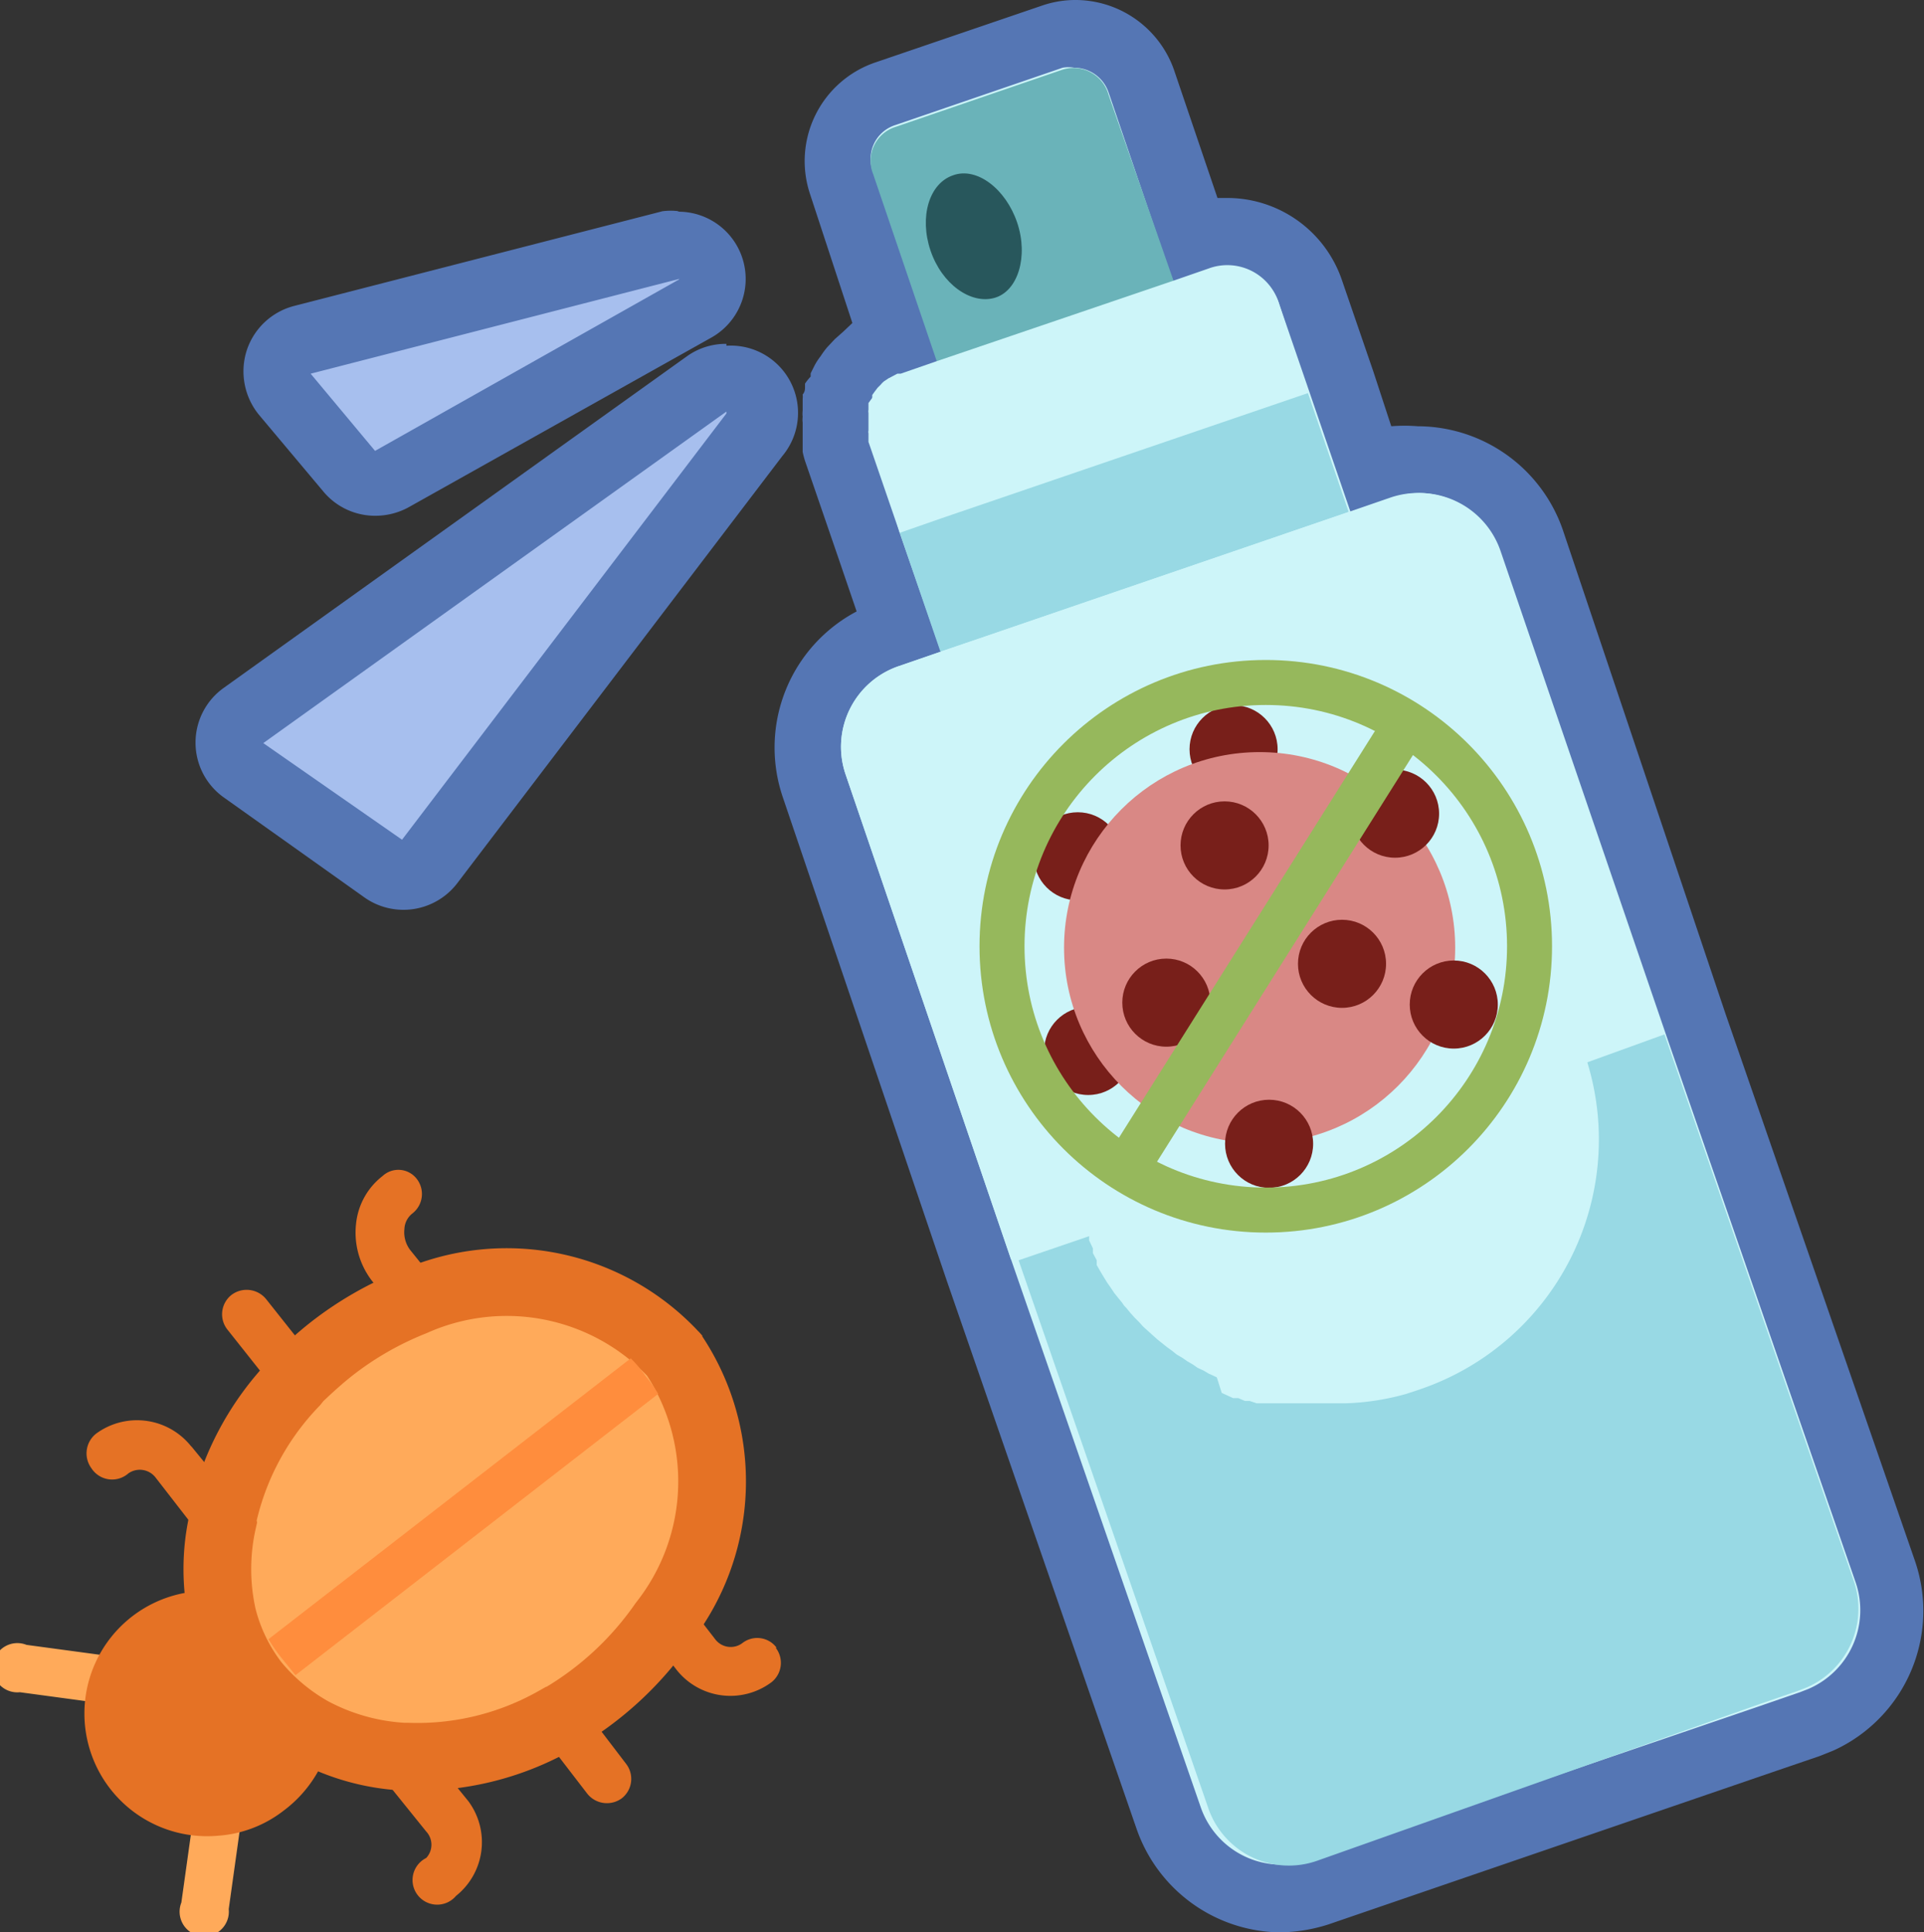 <svg xmlns="http://www.w3.org/2000/svg" width="40.63" height="40.8" viewBox="0 0 40.63 40.8">
  <rect x="0" y="0" width="40.63" height="40.8" fill="#333333" stroke="none"/>
  <g id="Layer_2" data-name="Layer 2">
    <g id="Layer_3" data-name="Layer 3">
      <g id="dog_clean_2" data-name="dog_clean 2">
        <g>
          <g>
            <path d="M27,40.09a2.53,2.53,0,0,1-2.39-1.71L17.18,16.6a2.54,2.54,0,0,1,1.57-3.22l.2-.07L17.67,9.56a.7.7,0,0,1-.05-.18s0-.14,0-.18,0-.19,0-.2l.71-.11-.71,0s0-.11,0-.13a1.22,1.22,0,0,0,0-.17s0-.13,0-.14l.06-.17.09-.19.09-.14.1-.14.13-.14.16-.14.11-.08a2,2,0,0,1,.32-.17l.18-.06L17.76,3.88A1.49,1.49,0,0,1,18.68,2L22.2.79a1.61,1.61,0,0,1,.48-.08,1.49,1.49,0,0,1,1.4,1L25.21,5l.08,0a1.72,1.72,0,0,1,.6-.1,1.85,1.85,0,0,1,1.75,1.25L28.92,9.9l.2-.06a2.51,2.51,0,0,1,3.21,1.57l7.45,21.78a2.52,2.52,0,0,1-1.33,3.12l-.25.1L27.84,40a2.51,2.51,0,0,1-.81.14Z" fill="#cdf5f9"/>
            <path d="M22.68,1.43a.77.77,0,0,1,.73.52l1.36,4,.75-.26a1.15,1.15,0,0,1,.37-.06A1.14,1.14,0,0,1,27,6.38l.66,1.92.86,2.51.87-.3a2,2,0,0,1,.59-.1,1.81,1.81,0,0,1,1.71,1.23l3.5,10.23,4,11.55a1.81,1.81,0,0,1-1,2.24l-.18.07-.87.3-9.49,3.24a1.7,1.7,0,0,1-.59.1,1.8,1.8,0,0,1-1.71-1.23l-4-11.55L17.86,16.36A1.8,1.8,0,0,1,19,14.06l.87-.3L19,11.25l-.66-1.92,0-.11s0,0,0,0,0,0,0-.07v0a.13.13,0,0,1,0-.06V8.89s0,0,0-.06V8.78s0,0,0-.06v0a.19.19,0,0,1,0-.07v0l0-.07v0l0-.07v0l.05-.07h0l.06-.08h0l.07-.07h0a.46.46,0,0,1,.07-.07h0L18.79,8h0l.19-.1.07,0,.75-.26-1.36-4a.75.75,0,0,1,.47-1l3.53-1.21a.67.67,0,0,1,.24,0m5.72,28.2a5.32,5.32,0,0,0,1.3-.2,5.32,5.32,0,0,1-1.3.2M22.68,0h0A2.16,2.16,0,0,0,22,.12l-3.52,1.2a2.2,2.2,0,0,0-1.37,2.79L18,6.82h0L17.81,7l-.18.16-.16.17a1.82,1.82,0,0,0-.14.19,1.32,1.32,0,0,0-.13.2l0,0-.08.16a.49.49,0,0,0,0,.07A1.16,1.16,0,0,0,17,8.1l0,.07c0,.05,0,.1-.05.16a.37.37,0,0,1,0,.09l0,.14s0,.08,0,.11a.57.57,0,0,0,0,.13.49.49,0,0,0,0,.12v.13s0,.1,0,.13,0,.07,0,.12l0,.16,0,.08a1.82,1.82,0,0,0,.07.25l.66,1.92.41,1.2a3.25,3.25,0,0,0-1.56,3.92L20,27.06,24,38.61A3.25,3.25,0,0,0,27,40.8a3.46,3.46,0,0,0,1.06-.17l9.48-3.25.88-.3.3-.12a3.24,3.24,0,0,0,1.72-4l-4-11.55L33,11.18A3.25,3.25,0,0,0,29.94,9a3.43,3.43,0,0,0-.56,0L29,7.84l-.66-1.92a2.56,2.56,0,0,0-2.42-1.74h-.21l-.92-2.71A2.21,2.21,0,0,0,22.68,0Z" fill="#5576b4"/>
          </g>
          <path d="M22.44,1.47,18.91,2.68a.75.75,0,0,0-.47,1l1.36,4,5-1.7L23.41,2A.77.77,0,0,0,22.44,1.47Z" fill="#6ab3b9"/>
          <path d="M20.13,3.7c-.51.17-.72.88-.48,1.59s.85,1.14,1.35,1,.72-.88.48-1.59S20.63,3.52,20.13,3.7Z" fill="#28575c"/>
          <path d="M25.52,5.67l-.75.26-5,1.7-.75.26-.07,0h0l-.19.1h0l-.09.06h0a.46.46,0,0,0-.07.07h0l-.07.07h0l-.06.08h0l-.05.07v0l0,.07v0l0,.07v0a.19.19,0,0,0,0,.07v0s0,0,0,.06v.05s0,0,0,.06V9a.13.13,0,0,0,0,.06v0s0,0,0,.07,0,0,0,0l0,.11L19,11.25l.89-.31L27.62,8.3,27,6.38A1.14,1.14,0,0,0,25.52,5.67Z" fill="#cdf5f9"/>
          <path d="M27.62,8.3l-7.73,2.64-.89.31.86,2.51.94-.32.06.14-.06-.14,7.68-2.63Z" fill="#98d9e4"/>
          <path d="M33.52,22.43A5.57,5.57,0,0,1,30,29.33l-.3.1a5.32,5.32,0,0,1-1.3.2h-.83l-.17,0-.09,0-.16,0h-.1l-.16,0-.1,0-.15,0-.1,0-.15-.05-.1,0-.14-.06-.11,0-.13-.06-.11-.05L25.67,29l-.1-.06-.13-.06-.1-.07-.12-.07-.1-.07L25,28.63l-.1-.08-.11-.08-.1-.08-.1-.08-.1-.09-.1-.09-.1-.09-.09-.1-.09-.09-.09-.1-.09-.11a.39.39,0,0,1-.08-.1l-.09-.11-.08-.1-.08-.12-.07-.1L23.45,27l-.06-.1-.08-.14s0-.07,0-.1l-.08-.15,0-.1-.08-.17,0-.09a.3.3,0,0,1,0-.1l-1.64.56,4,11.55a1.8,1.8,0,0,0,2.3,1.13L37.1,36l.87-.3.18-.07a1.81,1.81,0,0,0,1-2.24l-4-11.55Z" fill="#98d9e4"/>
          <path d="M29.35,10.51l-.87.3L20.8,13.44l.06.14-.06-.14-.94.32-.87.3a1.8,1.8,0,0,0-1.13,2.3l3.49,10.23L23,26a.3.3,0,0,0,0,.1l0,.09.08.17,0,.1.08.15s0,.07,0,.1l.08.14.06.1.08.13.07.1.08.12.08.1.09.11a.39.39,0,0,0,.08.1l.09.11.09.1.09.09.09.1.1.09.1.09.1.09.1.08.1.08.11.08.1.08.12.07.1.07.12.07.1.07.13.06.1.06.13.06.11.05.13.06.11,0,.14.06.1,0,.15.05.1,0,.15,0,.1,0,.16,0h.1l.16,0,.09,0,.17,0h.83a5.32,5.32,0,0,0,1.3-.2l.3-.1a5.57,5.57,0,0,0,3.52-6.9l1.63-.56-3.5-10.23A1.81,1.81,0,0,0,29.35,10.51Z" fill="#cdf5f9"/>
          <g>
            <circle cx="26.05" cy="15.82" r="0.93" fill="#781f1a"/>
            <circle cx="22.98" cy="22.19" r="0.93" fill="#781f1a"/>
            <circle cx="22.76" cy="18.08" r="0.93" fill="#781f1a"/>
            <circle cx="26.6" cy="20.01" r="4.13" fill="#d98885"/>
            <circle cx="25.86" cy="17.85" r="0.93" fill="#781f1a"/>
            <circle cx="24.63" cy="21.17" r="0.93" fill="#781f1a"/>
            <circle cx="28.34" cy="20.35" r="0.93" fill="#781f1a"/>
            <circle cx="29.46" cy="17.18" r="0.93" fill="#781f1a"/>
            <circle cx="30.7" cy="21.21" r="0.93" fill="#781f1a"/>
            <circle cx="26.8" cy="24.15" r="0.93" fill="#781f1a"/>
          </g>
          <g>
            <circle cx="26.73" cy="19.98" r="5.57" fill="none" stroke="#96b85c" stroke-miterlimit="10" stroke-width="0.95"/>
            <line x1="29.7" y1="15.27" x2="23.77" y2="24.69" fill="none" stroke="#96b85c" stroke-miterlimit="10" stroke-width="0.95"/>
          </g>
        </g>
        <g>
          <path d="M7.92,10.23A.71.71,0,0,1,7.37,10L6,8.35A.72.72,0,0,1,6.38,7.2l7.78-2,.18,0a.71.71,0,0,1,.35,1.34L8.27,10.14A.73.73,0,0,1,7.92,10.23Z" fill="#a7bfee"/>
          <path d="M14.34,5.9,7.92,9.52,6.56,7.89l7.78-2m0-1.43a1.39,1.39,0,0,0-.35,0l-7.78,2a1.43,1.43,0,0,0-1,.94,1.45,1.45,0,0,0,.26,1.36l1.36,1.62a1.42,1.42,0,0,0,1.1.51,1.46,1.46,0,0,0,.7-.18L15,7.14a1.42,1.42,0,0,0-.7-2.67Zm0,2.86h0Z" fill="#5576b4"/>
        </g>
        <g>
          <path d="M8.49,18.49a.76.76,0,0,1-.41-.13L5.15,16.27a.71.71,0,0,1,0-1.16l9.77-7A.83.83,0,0,1,15.34,8a.68.68,0,0,1,.51.22.71.71,0,0,1,.06.93l-6.85,9A.7.7,0,0,1,8.49,18.49Z" fill="#a7bfee"/>
          <path d="M15.34,8.73l-6.85,9L5.56,15.69l9.78-7m0-1.43a1.41,1.41,0,0,0-.83.26l-9.78,7a1.42,1.42,0,0,0,0,2.32l2.94,2.09a1.43,1.43,0,0,0,2-.3l6.85-9A1.42,1.42,0,0,0,15.34,7.3Zm0,2.86h0Z" fill="#5576b4"/>
        </g>
        <g>
          <path id="_315703984" data-name=" 315703984" d="M16.38,34.79a.52.52,0,0,1-.09.73,1.45,1.45,0,0,1-2-.26l-.59-.76a.52.52,0,0,1,.83-.63l.58.75a.41.41,0,0,0,.57.07.51.51,0,0,1,.72.1Z" fill="#e57225" fill-rule="evenodd"/>
          <path id="_315703744" data-name=" 315703744" d="M8.8,24.89a.52.52,0,0,1-.09.73.44.44,0,0,0-.17.33.62.62,0,0,0,.12.44l.5.62a.52.52,0,0,1-.07.73.53.53,0,0,1-.73-.07l-.5-.62a1.67,1.67,0,0,1-.34-1.22,1.46,1.46,0,0,1,.56-1A.49.49,0,0,1,8.8,24.89Z" fill="#e57225" fill-rule="evenodd"/>
          <path id="_315703888" data-name=" 315703888" d="M12.22,35.93l1,1.31a.52.52,0,0,1-.09.73.53.53,0,0,1-.73-.1l-1-1.3a.53.53,0,0,1,.1-.73A.53.53,0,0,1,12.22,35.93Z" fill="#e57225" fill-rule="evenodd"/>
          <path id="_315704248" data-name=" 315704248" d="M5.62,27.43l1,1.26a.52.52,0,0,1-.09.73.51.51,0,0,1-.73-.09l-1-1.26a.52.52,0,0,1,.09-.73A.53.53,0,0,1,5.62,27.43Z" fill="#e57225" fill-rule="evenodd"/>
          <path id="_315703936" data-name=" 315703936" d="M8.89,36.8l1,1.23a1.45,1.45,0,0,1-.26,2A.52.52,0,1,1,9,39.23.41.41,0,0,0,9,38.67l-1-1.24a.52.52,0,0,1,.09-.73.53.53,0,0,1,.73.1Z" fill="#e57225" fill-rule="evenodd"/>
          <path id="_315704176" data-name=" 315704176" d="M4.05,30.55,5,31.71a.54.54,0,0,1-.09.74.52.52,0,0,1-.73-.1l-.9-1.16a.42.42,0,0,0-.57-.08A.52.52,0,0,1,1.93,31a.53.53,0,0,1,.1-.73,1.46,1.46,0,0,1,2,.26Z" fill="#e57225" fill-rule="evenodd"/>
          <path id="_315704464" data-name=" 315704464" d="M5,37.93a.52.52,0,0,1,.11.38l-.28,2a.52.52,0,1,1-1-.14l.28-2a.51.51,0,0,1,.58-.44.48.48,0,0,1,.34.2Z" fill="#ffaa5a" fill-rule="evenodd"/>
          <path id="_315703816" data-name=" 315703816" d="M2.9,35.17a.54.54,0,0,1,.11.39.52.52,0,0,1-.59.44l-2-.27a.52.52,0,1,1,.14-1l2,.27a.59.59,0,0,1,.34.2Z" fill="#ffaa5a" fill-rule="evenodd"/>
          <path id="_315704128" data-name=" 315704128" d="M6.89,36.26a.52.52,0,0,1,.1.42,2.64,2.64,0,0,1-1,1.55,2.54,2.54,0,0,1-1.39.53,2.59,2.59,0,1,1,0-5.16.51.51,0,0,1,.48.54l1.49,1.93a.48.48,0,0,1,.31.19Z" fill="#e57225" fill-rule="evenodd"/>
          <path id="_315703696" data-name=" 315703696" d="M14.22,28.59A4.83,4.83,0,0,1,14,34.27a6.84,6.84,0,0,1-2.16,2l-.12.06a5.92,5.92,0,0,1-3.13.76H8.51a4.65,4.65,0,0,1-1.92-.54l0,0h0a4.26,4.26,0,0,1-1.2-1,3.84,3.84,0,0,1-.69-1.42h0s0,0,0,0a4.59,4.59,0,0,1,0-2,.24.24,0,0,1,0-.08,5.89,5.89,0,0,1,1.52-2.85l.08-.1c.22-.21.45-.42.69-.61a7,7,0,0,1,1.74-1h0a4.83,4.83,0,0,1,5.57,1.19Z" fill="#ffaa5a" stroke="#e57225" stroke-miterlimit="10" stroke-width="1.43" fill-rule="evenodd"/>
          <path id="_315703216" data-name=" 315703216" d="M13.63,29.05a3.28,3.28,0,0,1,.27.38L6.24,35.37,5.94,35a3.39,3.39,0,0,1-.27-.39l7.65-5.93A2.59,2.59,0,0,1,13.63,29.05Z" fill="#ff8d3d" fill-rule="evenodd"/>
        </g>
      </g>
    </g>
  </g>
</svg>
